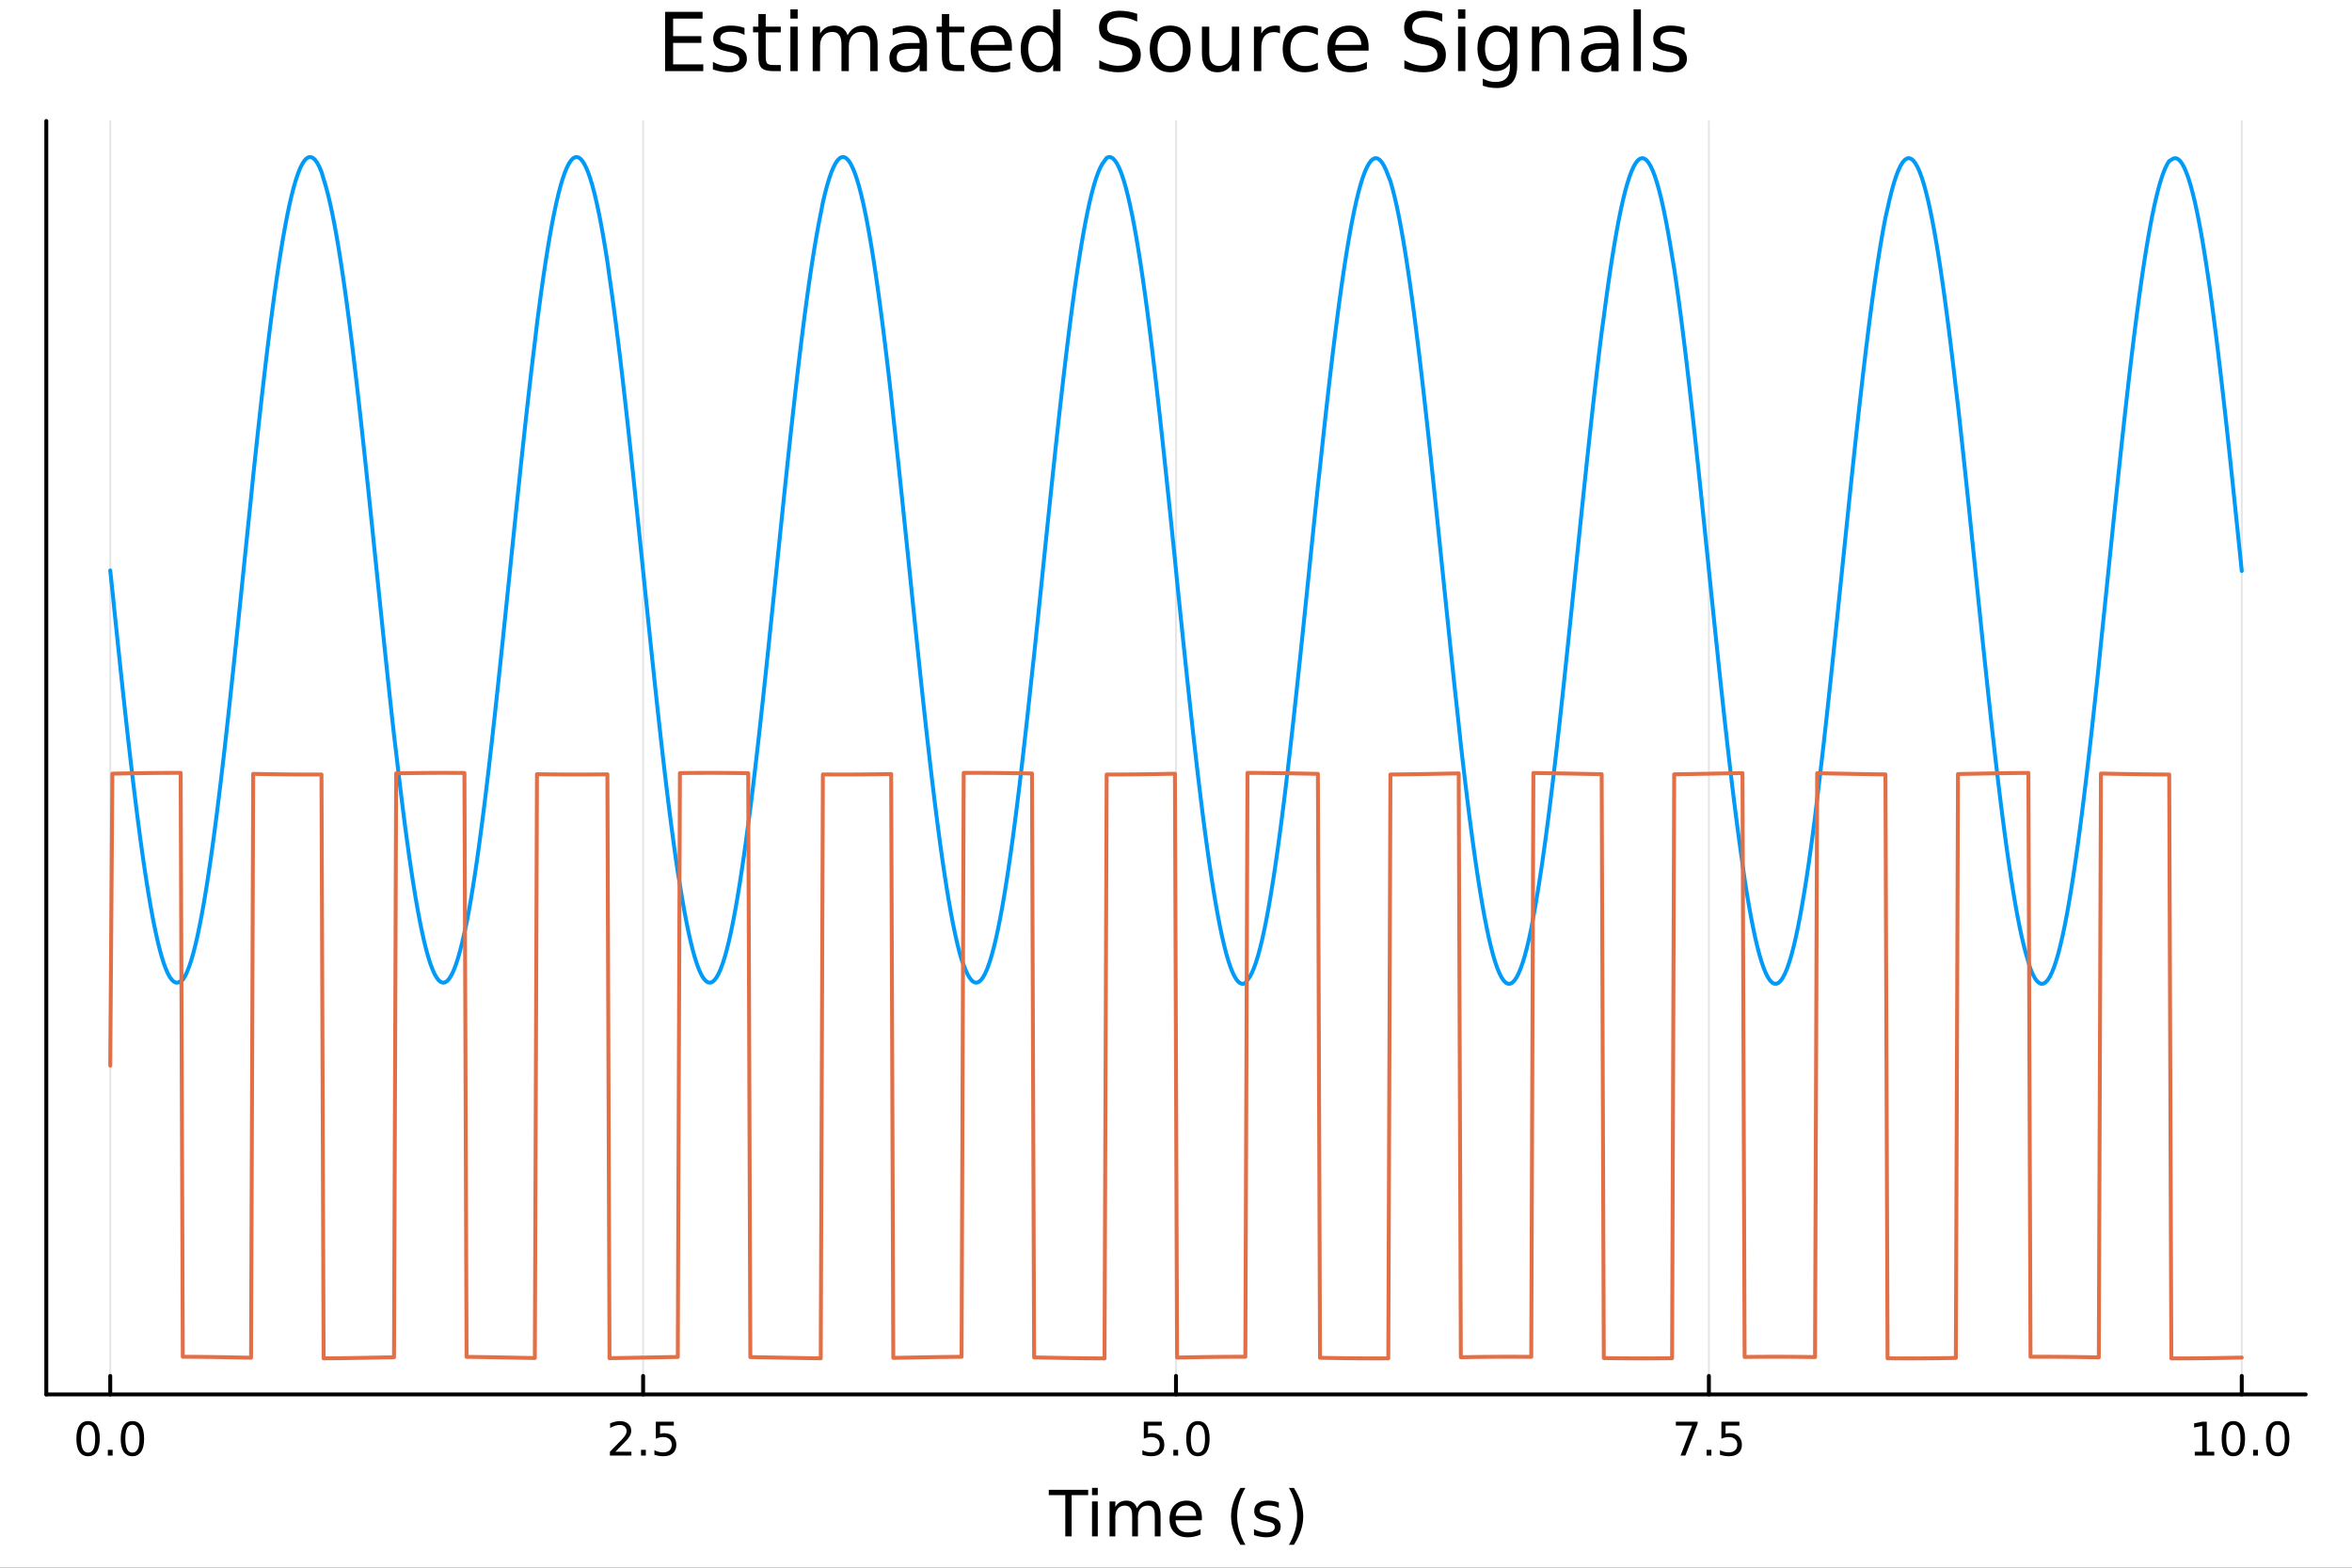 <svg xmlns="http://www.w3.org/2000/svg" xmlns:xlink="http://www.w3.org/1999/xlink" width="600" height="400" viewBox="0 0 2400 1600">
<rect x="0" y="0" width="2400" height="1600" fill="#333333" stroke="none"/>
<defs>
  <clipPath id="clip700">
    <rect x="0" y="0" width="2400" height="1600"></rect>
  </clipPath>
</defs>
<path clip-path="url(#clip700)" d="M0 1600 L2400 1600 L2400 0 L0 0  Z" fill="#ffffff" fill-rule="evenodd" fill-opacity="1"></path>
<defs>
  <clipPath id="clip701">
    <rect x="480" y="0" width="1681" height="1600"></rect>
  </clipPath>
</defs>
<path clip-path="url(#clip700)" d="M47.244 1423.18 L2352.76 1423.18 L2352.76 123.472 L47.244 123.472  Z" fill="#ffffff" fill-rule="evenodd" fill-opacity="1"></path>
<defs>
  <clipPath id="clip702">
    <rect x="47" y="123" width="2307" height="1301"></rect>
  </clipPath>
</defs>
<polyline clip-path="url(#clip702)" style="stroke:#000000; stroke-linecap:round; stroke-linejoin:round; stroke-width:2; stroke-opacity:0.1; fill:none" points="112.494,1423.18 112.494,123.472 "></polyline>
<polyline clip-path="url(#clip702)" style="stroke:#000000; stroke-linecap:round; stroke-linejoin:round; stroke-width:2; stroke-opacity:0.1; fill:none" points="656.247,1423.18 656.247,123.472 "></polyline>
<polyline clip-path="url(#clip702)" style="stroke:#000000; stroke-linecap:round; stroke-linejoin:round; stroke-width:2; stroke-opacity:0.1; fill:none" points="1200,1423.18 1200,123.472 "></polyline>
<polyline clip-path="url(#clip702)" style="stroke:#000000; stroke-linecap:round; stroke-linejoin:round; stroke-width:2; stroke-opacity:0.1; fill:none" points="1743.75,1423.18 1743.75,123.472 "></polyline>
<polyline clip-path="url(#clip702)" style="stroke:#000000; stroke-linecap:round; stroke-linejoin:round; stroke-width:2; stroke-opacity:0.1; fill:none" points="2287.51,1423.18 2287.51,123.472 "></polyline>
<polyline clip-path="url(#clip700)" style="stroke:#000000; stroke-linecap:round; stroke-linejoin:round; stroke-width:4; stroke-opacity:1; fill:none" points="47.244,1423.18 2352.76,1423.18 "></polyline>
<polyline clip-path="url(#clip700)" style="stroke:#000000; stroke-linecap:round; stroke-linejoin:round; stroke-width:4; stroke-opacity:1; fill:none" points="112.494,1423.18 112.494,1404.28 "></polyline>
<polyline clip-path="url(#clip700)" style="stroke:#000000; stroke-linecap:round; stroke-linejoin:round; stroke-width:4; stroke-opacity:1; fill:none" points="656.247,1423.18 656.247,1404.28 "></polyline>
<polyline clip-path="url(#clip700)" style="stroke:#000000; stroke-linecap:round; stroke-linejoin:round; stroke-width:4; stroke-opacity:1; fill:none" points="1200,1423.18 1200,1404.28 "></polyline>
<polyline clip-path="url(#clip700)" style="stroke:#000000; stroke-linecap:round; stroke-linejoin:round; stroke-width:4; stroke-opacity:1; fill:none" points="1743.75,1423.18 1743.75,1404.28 "></polyline>
<polyline clip-path="url(#clip700)" style="stroke:#000000; stroke-linecap:round; stroke-linejoin:round; stroke-width:4; stroke-opacity:1; fill:none" points="2287.51,1423.18 2287.51,1404.28 "></polyline>
<path clip-path="url(#clip700)" d="M89.879 1454.1 Q86.268 1454.1 84.439 1457.66 Q82.633 1461.2 82.633 1468.33 Q82.633 1475.44 84.439 1479.01 Q86.268 1482.55 89.879 1482.55 Q93.513 1482.55 95.319 1479.01 Q97.147 1475.44 97.147 1468.33 Q97.147 1461.2 95.319 1457.66 Q93.513 1454.1 89.879 1454.1 M89.879 1450.39 Q95.689 1450.39 98.745 1455 Q101.823 1459.58 101.823 1468.33 Q101.823 1477.06 98.745 1481.67 Q95.689 1486.25 89.879 1486.25 Q84.069 1486.25 80.99 1481.67 Q77.934 1477.06 77.934 1468.33 Q77.934 1459.58 80.99 1455 Q84.069 1450.39 89.879 1450.39 Z" fill="#000000" fill-rule="nonzero" fill-opacity="1"></path><path clip-path="url(#clip700)" d="M110.041 1479.7 L114.925 1479.7 L114.925 1485.58 L110.041 1485.58 L110.041 1479.7 Z" fill="#000000" fill-rule="nonzero" fill-opacity="1"></path><path clip-path="url(#clip700)" d="M135.11 1454.1 Q131.499 1454.1 129.67 1457.66 Q127.865 1461.2 127.865 1468.33 Q127.865 1475.44 129.67 1479.01 Q131.499 1482.55 135.11 1482.55 Q138.744 1482.55 140.55 1479.01 Q142.379 1475.44 142.379 1468.33 Q142.379 1461.2 140.55 1457.66 Q138.744 1454.1 135.11 1454.1 M135.11 1450.39 Q140.92 1450.39 143.976 1455 Q147.054 1459.58 147.054 1468.33 Q147.054 1477.06 143.976 1481.67 Q140.92 1486.25 135.11 1486.25 Q129.3 1486.25 126.221 1481.67 Q123.166 1477.06 123.166 1468.33 Q123.166 1459.58 126.221 1455 Q129.3 1450.39 135.11 1450.39 Z" fill="#000000" fill-rule="nonzero" fill-opacity="1"></path><path clip-path="url(#clip700)" d="M627.983 1481.64 L644.303 1481.64 L644.303 1485.58 L622.359 1485.58 L622.359 1481.64 Q625.021 1478.89 629.604 1474.26 Q634.21 1469.61 635.391 1468.27 Q637.636 1465.74 638.516 1464.01 Q639.419 1462.25 639.419 1460.56 Q639.419 1457.8 637.474 1456.07 Q635.553 1454.33 632.451 1454.33 Q630.252 1454.33 627.798 1455.09 Q625.368 1455.86 622.59 1457.41 L622.59 1452.69 Q625.414 1451.55 627.868 1450.97 Q630.321 1450.39 632.358 1450.39 Q637.729 1450.39 640.923 1453.08 Q644.118 1455.77 644.118 1460.26 Q644.118 1462.39 643.307 1464.31 Q642.52 1466.2 640.414 1468.8 Q639.835 1469.47 636.733 1472.69 Q633.632 1475.88 627.983 1481.64 Z" fill="#000000" fill-rule="nonzero" fill-opacity="1"></path><path clip-path="url(#clip700)" d="M654.118 1479.7 L659.002 1479.7 L659.002 1485.58 L654.118 1485.58 L654.118 1479.7 Z" fill="#000000" fill-rule="nonzero" fill-opacity="1"></path><path clip-path="url(#clip700)" d="M669.233 1451.02 L687.59 1451.02 L687.59 1454.96 L673.516 1454.96 L673.516 1463.43 Q674.534 1463.08 675.553 1462.92 Q676.571 1462.73 677.59 1462.73 Q683.377 1462.73 686.756 1465.9 Q690.136 1469.08 690.136 1474.49 Q690.136 1480.07 686.664 1483.17 Q683.192 1486.25 676.872 1486.25 Q674.696 1486.25 672.428 1485.88 Q670.182 1485.51 667.775 1484.77 L667.775 1480.07 Q669.858 1481.2 672.08 1481.76 Q674.303 1482.32 676.78 1482.32 Q680.784 1482.32 683.122 1480.21 Q685.46 1478.1 685.46 1474.49 Q685.46 1470.88 683.122 1468.77 Q680.784 1466.67 676.78 1466.67 Q674.905 1466.67 673.03 1467.08 Q671.178 1467.5 669.233 1468.38 L669.233 1451.02 Z" fill="#000000" fill-rule="nonzero" fill-opacity="1"></path><path clip-path="url(#clip700)" d="M1167.16 1451.02 L1185.52 1451.02 L1185.52 1454.96 L1171.45 1454.96 L1171.45 1463.43 Q1172.47 1463.08 1173.48 1462.92 Q1174.5 1462.73 1175.52 1462.73 Q1181.31 1462.73 1184.69 1465.9 Q1188.07 1469.08 1188.07 1474.49 Q1188.07 1480.07 1184.59 1483.17 Q1181.12 1486.25 1174.8 1486.25 Q1172.63 1486.25 1170.36 1485.88 Q1168.11 1485.51 1165.71 1484.77 L1165.71 1480.07 Q1167.79 1481.2 1170.01 1481.76 Q1172.23 1482.32 1174.71 1482.32 Q1178.72 1482.32 1181.05 1480.21 Q1183.39 1478.1 1183.39 1474.49 Q1183.39 1470.88 1181.05 1468.77 Q1178.72 1466.67 1174.71 1466.67 Q1172.84 1466.67 1170.96 1467.08 Q1169.11 1467.5 1167.16 1468.38 L1167.16 1451.02 Z" fill="#000000" fill-rule="nonzero" fill-opacity="1"></path><path clip-path="url(#clip700)" d="M1197.28 1479.7 L1202.16 1479.7 L1202.16 1485.58 L1197.28 1485.58 L1197.28 1479.7 Z" fill="#000000" fill-rule="nonzero" fill-opacity="1"></path><path clip-path="url(#clip700)" d="M1222.35 1454.1 Q1218.74 1454.1 1216.91 1457.66 Q1215.1 1461.2 1215.1 1468.33 Q1215.1 1475.44 1216.91 1479.01 Q1218.74 1482.55 1222.35 1482.55 Q1225.98 1482.55 1227.79 1479.01 Q1229.62 1475.44 1229.62 1468.33 Q1229.62 1461.2 1227.79 1457.66 Q1225.98 1454.1 1222.35 1454.1 M1222.35 1450.39 Q1228.16 1450.39 1231.22 1455 Q1234.29 1459.58 1234.29 1468.33 Q1234.29 1477.06 1231.22 1481.67 Q1228.16 1486.25 1222.35 1486.25 Q1216.54 1486.25 1213.46 1481.67 Q1210.41 1477.06 1210.41 1468.33 Q1210.41 1459.58 1213.46 1455 Q1216.54 1450.39 1222.35 1450.39 Z" fill="#000000" fill-rule="nonzero" fill-opacity="1"></path><path clip-path="url(#clip700)" d="M1710.07 1451.02 L1732.29 1451.02 L1732.29 1453.01 L1719.75 1485.58 L1714.86 1485.58 L1726.67 1454.96 L1710.07 1454.96 L1710.07 1451.02 Z" fill="#000000" fill-rule="nonzero" fill-opacity="1"></path><path clip-path="url(#clip700)" d="M1741.41 1479.7 L1746.3 1479.7 L1746.3 1485.58 L1741.41 1485.58 L1741.41 1479.7 Z" fill="#000000" fill-rule="nonzero" fill-opacity="1"></path><path clip-path="url(#clip700)" d="M1756.53 1451.02 L1774.89 1451.02 L1774.89 1454.96 L1760.81 1454.96 L1760.81 1463.43 Q1761.83 1463.08 1762.85 1462.92 Q1763.87 1462.73 1764.89 1462.73 Q1770.67 1462.73 1774.05 1465.9 Q1777.43 1469.08 1777.43 1474.49 Q1777.43 1480.07 1773.96 1483.17 Q1770.49 1486.25 1764.17 1486.25 Q1761.99 1486.25 1759.72 1485.88 Q1757.48 1485.51 1755.07 1484.77 L1755.07 1480.07 Q1757.16 1481.2 1759.38 1481.76 Q1761.6 1482.32 1764.08 1482.32 Q1768.08 1482.32 1770.42 1480.21 Q1772.76 1478.1 1772.76 1474.49 Q1772.76 1470.88 1770.42 1468.77 Q1768.08 1466.67 1764.08 1466.67 Q1762.2 1466.67 1760.33 1467.08 Q1758.47 1467.5 1756.53 1468.38 L1756.53 1451.02 Z" fill="#000000" fill-rule="nonzero" fill-opacity="1"></path><path clip-path="url(#clip700)" d="M2239.58 1481.64 L2247.22 1481.64 L2247.22 1455.28 L2238.91 1456.95 L2238.91 1452.69 L2247.17 1451.02 L2251.85 1451.02 L2251.85 1481.64 L2259.48 1481.64 L2259.48 1485.58 L2239.58 1485.58 L2239.58 1481.64 Z" fill="#000000" fill-rule="nonzero" fill-opacity="1"></path><path clip-path="url(#clip700)" d="M2278.93 1454.1 Q2275.32 1454.1 2273.49 1457.66 Q2271.68 1461.2 2271.68 1468.33 Q2271.68 1475.44 2273.49 1479.01 Q2275.32 1482.55 2278.93 1482.55 Q2282.56 1482.55 2284.37 1479.01 Q2286.2 1475.44 2286.2 1468.33 Q2286.2 1461.2 2284.37 1457.66 Q2282.56 1454.1 2278.93 1454.1 M2278.93 1450.39 Q2284.74 1450.39 2287.79 1455 Q2290.87 1459.58 2290.87 1468.33 Q2290.87 1477.06 2287.79 1481.67 Q2284.74 1486.25 2278.93 1486.25 Q2273.12 1486.25 2270.04 1481.67 Q2266.98 1477.06 2266.98 1468.33 Q2266.98 1459.58 2270.04 1455 Q2273.12 1450.39 2278.93 1450.39 Z" fill="#000000" fill-rule="nonzero" fill-opacity="1"></path><path clip-path="url(#clip700)" d="M2299.09 1479.7 L2303.98 1479.7 L2303.98 1485.58 L2299.09 1485.58 L2299.09 1479.7 Z" fill="#000000" fill-rule="nonzero" fill-opacity="1"></path><path clip-path="url(#clip700)" d="M2324.16 1454.1 Q2320.55 1454.1 2318.72 1457.66 Q2316.92 1461.2 2316.92 1468.33 Q2316.92 1475.44 2318.72 1479.01 Q2320.55 1482.55 2324.16 1482.55 Q2327.79 1482.55 2329.6 1479.01 Q2331.43 1475.44 2331.43 1468.33 Q2331.43 1461.2 2329.6 1457.66 Q2327.79 1454.1 2324.16 1454.1 M2324.16 1450.39 Q2329.97 1450.39 2333.03 1455 Q2336.1 1459.58 2336.1 1468.33 Q2336.1 1477.06 2333.03 1481.67 Q2329.97 1486.25 2324.16 1486.25 Q2318.35 1486.25 2315.27 1481.67 Q2312.22 1477.06 2312.22 1468.33 Q2312.22 1459.58 2315.27 1455 Q2318.35 1450.39 2324.16 1450.39 Z" fill="#000000" fill-rule="nonzero" fill-opacity="1"></path><path clip-path="url(#clip700)" d="M1070.17 1520.52 L1110.37 1520.52 L1110.37 1525.93 L1093.5 1525.93 L1093.5 1568.04 L1087.04 1568.04 L1087.04 1525.93 L1070.17 1525.93 L1070.17 1520.52 Z" fill="#000000" fill-rule="nonzero" fill-opacity="1"></path><path clip-path="url(#clip700)" d="M1114.32 1532.4 L1120.17 1532.4 L1120.17 1568.04 L1114.32 1568.04 L1114.32 1532.4 M1114.32 1518.52 L1120.17 1518.52 L1120.17 1525.93 L1114.32 1525.93 L1114.32 1518.52 Z" fill="#000000" fill-rule="nonzero" fill-opacity="1"></path><path clip-path="url(#clip700)" d="M1160.18 1539.24 Q1162.38 1535.29 1165.43 1533.41 Q1168.49 1531.54 1172.63 1531.54 Q1178.2 1531.54 1181.22 1535.45 Q1184.24 1539.33 1184.24 1546.53 L1184.24 1568.04 L1178.36 1568.04 L1178.36 1546.72 Q1178.36 1541.59 1176.54 1539.11 Q1174.73 1536.63 1171 1536.63 Q1166.45 1536.63 1163.81 1539.65 Q1161.17 1542.68 1161.17 1547.9 L1161.17 1568.04 L1155.28 1568.04 L1155.28 1546.72 Q1155.28 1541.56 1153.47 1539.11 Q1151.65 1536.63 1147.86 1536.63 Q1143.38 1536.63 1140.74 1539.68 Q1138.09 1542.71 1138.09 1547.9 L1138.09 1568.04 L1132.21 1568.04 L1132.21 1532.4 L1138.09 1532.4 L1138.09 1537.93 Q1140.1 1534.66 1142.9 1533.1 Q1145.7 1531.54 1149.55 1531.54 Q1153.43 1531.54 1156.14 1533.51 Q1158.88 1535.48 1160.18 1539.24 Z" fill="#000000" fill-rule="nonzero" fill-opacity="1"></path><path clip-path="url(#clip700)" d="M1226.42 1548.76 L1226.42 1551.62 L1199.49 1551.62 Q1199.87 1557.67 1203.12 1560.85 Q1206.4 1564 1212.22 1564 Q1215.6 1564 1218.75 1563.17 Q1221.93 1562.35 1225.05 1560.69 L1225.05 1566.23 Q1221.9 1567.57 1218.59 1568.27 Q1215.28 1568.97 1211.87 1568.97 Q1203.34 1568.97 1198.34 1564 Q1193.38 1559.04 1193.38 1550.57 Q1193.38 1541.82 1198.09 1536.69 Q1202.83 1531.54 1210.85 1531.54 Q1218.05 1531.54 1222.22 1536.18 Q1226.42 1540.8 1226.42 1548.76 M1220.56 1547.04 Q1220.5 1542.23 1217.86 1539.37 Q1215.25 1536.5 1210.92 1536.5 Q1206.02 1536.5 1203.06 1539.27 Q1200.13 1542.04 1199.68 1547.07 L1220.56 1547.04 Z" fill="#000000" fill-rule="nonzero" fill-opacity="1"></path><path clip-path="url(#clip700)" d="M1270.82 1518.58 Q1266.55 1525.9 1264.48 1533.06 Q1262.42 1540.23 1262.42 1547.58 Q1262.42 1554.93 1264.48 1562.16 Q1266.59 1569.35 1270.82 1576.64 L1265.73 1576.64 Q1260.95 1569.16 1258.56 1561.93 Q1256.21 1554.71 1256.21 1547.58 Q1256.21 1540.48 1258.56 1533.29 Q1260.92 1526.09 1265.73 1518.58 L1270.82 1518.58 Z" fill="#000000" fill-rule="nonzero" fill-opacity="1"></path><path clip-path="url(#clip700)" d="M1304.91 1533.45 L1304.91 1538.98 Q1302.42 1537.71 1299.75 1537.07 Q1297.08 1536.44 1294.21 1536.44 Q1289.85 1536.44 1287.66 1537.77 Q1285.49 1539.11 1285.49 1541.79 Q1285.49 1543.82 1287.05 1545 Q1288.61 1546.15 1293.32 1547.2 L1295.33 1547.64 Q1301.56 1548.98 1304.17 1551.43 Q1306.82 1553.85 1306.82 1558.21 Q1306.82 1563.17 1302.87 1566.07 Q1298.95 1568.97 1292.08 1568.97 Q1289.22 1568.97 1286.1 1568.39 Q1283.01 1567.85 1279.57 1566.74 L1279.57 1560.69 Q1282.82 1562.38 1285.97 1563.24 Q1289.12 1564.07 1292.21 1564.07 Q1296.34 1564.07 1298.57 1562.66 Q1300.8 1561.23 1300.8 1558.65 Q1300.8 1556.27 1299.18 1554.99 Q1297.59 1553.72 1292.14 1552.54 L1290.11 1552.07 Q1284.66 1550.92 1282.24 1548.56 Q1279.83 1546.18 1279.83 1542.04 Q1279.83 1537.01 1283.39 1534.27 Q1286.96 1531.54 1293.51 1531.54 Q1296.76 1531.54 1299.62 1532.01 Q1302.49 1532.49 1304.91 1533.45 Z" fill="#000000" fill-rule="nonzero" fill-opacity="1"></path><path clip-path="url(#clip700)" d="M1315.22 1518.58 L1320.31 1518.58 Q1325.09 1526.09 1327.44 1533.29 Q1329.83 1540.48 1329.83 1547.58 Q1329.83 1554.71 1327.44 1561.93 Q1325.09 1569.16 1320.31 1576.64 L1315.22 1576.64 Q1319.45 1569.35 1321.52 1562.16 Q1323.62 1554.93 1323.62 1547.58 Q1323.62 1540.23 1321.52 1533.06 Q1319.45 1525.9 1315.22 1518.58 Z" fill="#000000" fill-rule="nonzero" fill-opacity="1"></path><polyline clip-path="url(#clip700)" style="stroke:#000000; stroke-linecap:round; stroke-linejoin:round; stroke-width:4; stroke-opacity:1; fill:none" points="47.244,1423.18 47.244,123.472 "></polyline>
<path clip-path="url(#clip700)" d="M678.669 12.096 L716.909 12.096 L716.909 18.983 L686.852 18.983 L686.852 36.888 L715.654 36.888 L715.654 43.774 L686.852 43.774 L686.852 65.689 L717.639 65.689 L717.639 72.576 L678.669 72.576 L678.669 12.096 Z" fill="#000000" fill-rule="nonzero" fill-opacity="1"></path><path clip-path="url(#clip700)" d="M759.687 28.543 L759.687 35.591 Q756.527 33.971 753.125 33.161 Q749.722 32.35 746.076 32.35 Q740.526 32.35 737.731 34.052 Q734.976 35.753 734.976 39.156 Q734.976 41.749 736.961 43.248 Q738.946 44.706 744.942 46.043 L747.494 46.61 Q755.434 48.311 758.755 51.43 Q762.118 54.509 762.118 60.059 Q762.118 66.378 757.094 70.064 Q752.112 73.751 743.362 73.751 Q739.716 73.751 735.746 73.022 Q731.817 72.333 727.442 70.915 L727.442 63.218 Q731.574 65.365 735.584 66.459 Q739.594 67.512 743.524 67.512 Q748.79 67.512 751.626 65.73 Q754.461 63.907 754.461 60.626 Q754.461 57.588 752.395 55.967 Q750.37 54.347 743.443 52.848 L740.85 52.24 Q733.923 50.782 730.845 47.785 Q727.766 44.746 727.766 39.48 Q727.766 33.08 732.303 29.596 Q736.84 26.112 745.185 26.112 Q749.317 26.112 752.962 26.72 Q756.608 27.327 759.687 28.543 Z" fill="#000000" fill-rule="nonzero" fill-opacity="1"></path><path clip-path="url(#clip700)" d="M781.359 14.324 L781.359 27.206 L796.712 27.206 L796.712 32.999 L781.359 32.999 L781.359 57.628 Q781.359 63.178 782.858 64.758 Q784.397 66.338 789.056 66.338 L796.712 66.338 L796.712 72.576 L789.056 72.576 Q780.428 72.576 777.146 69.376 Q773.865 66.135 773.865 57.628 L773.865 32.999 L768.396 32.999 L768.396 27.206 L773.865 27.206 L773.865 14.324 L781.359 14.324 Z" fill="#000000" fill-rule="nonzero" fill-opacity="1"></path><path clip-path="url(#clip700)" d="M806.515 27.206 L813.969 27.206 L813.969 72.576 L806.515 72.576 L806.515 27.206 M806.515 9.544 L813.969 9.544 L813.969 18.983 L806.515 18.983 L806.515 9.544 Z" fill="#000000" fill-rule="nonzero" fill-opacity="1"></path><path clip-path="url(#clip700)" d="M864.889 35.915 Q867.684 30.892 871.573 28.502 Q875.462 26.112 880.728 26.112 Q887.817 26.112 891.665 31.095 Q895.514 36.037 895.514 45.192 L895.514 72.576 L888.02 72.576 L888.02 45.435 Q888.02 38.913 885.711 35.753 Q883.402 32.594 878.662 32.594 Q872.869 32.594 869.507 36.442 Q866.145 40.29 866.145 46.934 L866.145 72.576 L858.651 72.576 L858.651 45.435 Q858.651 38.873 856.342 35.753 Q854.033 32.594 849.212 32.594 Q843.5 32.594 840.138 36.482 Q836.776 40.331 836.776 46.934 L836.776 72.576 L829.282 72.576 L829.282 27.206 L836.776 27.206 L836.776 34.254 Q839.328 30.082 842.893 28.097 Q846.457 26.112 851.359 26.112 Q856.301 26.112 859.744 28.624 Q863.228 31.135 864.889 35.915 Z" fill="#000000" fill-rule="nonzero" fill-opacity="1"></path><path clip-path="url(#clip700)" d="M931 49.769 Q921.966 49.769 918.482 51.835 Q914.999 53.901 914.999 58.884 Q914.999 62.854 917.591 65.203 Q920.224 67.512 924.721 67.512 Q930.919 67.512 934.646 63.137 Q938.413 58.722 938.413 51.43 L938.413 49.769 L931 49.769 M945.867 46.691 L945.867 72.576 L938.413 72.576 L938.413 65.689 Q935.861 69.821 932.053 71.806 Q928.245 73.751 922.736 73.751 Q915.768 73.751 911.636 69.862 Q907.545 65.933 907.545 59.37 Q907.545 51.714 912.649 47.825 Q917.794 43.936 927.962 43.936 L938.413 43.936 L938.413 43.207 Q938.413 38.062 935.01 35.267 Q931.648 32.431 925.531 32.431 Q921.642 32.431 917.956 33.363 Q914.269 34.295 910.867 36.158 L910.867 29.272 Q914.958 27.692 918.806 26.922 Q922.655 26.112 926.301 26.112 Q936.144 26.112 941.005 31.216 Q945.867 36.32 945.867 46.691 Z" fill="#000000" fill-rule="nonzero" fill-opacity="1"></path><path clip-path="url(#clip700)" d="M968.592 14.324 L968.592 27.206 L983.945 27.206 L983.945 32.999 L968.592 32.999 L968.592 57.628 Q968.592 63.178 970.091 64.758 Q971.63 66.338 976.289 66.338 L983.945 66.338 L983.945 72.576 L976.289 72.576 Q967.66 72.576 964.379 69.376 Q961.098 66.135 961.098 57.628 L961.098 32.999 L955.629 32.999 L955.629 27.206 L961.098 27.206 L961.098 14.324 L968.592 14.324 Z" fill="#000000" fill-rule="nonzero" fill-opacity="1"></path><path clip-path="url(#clip700)" d="M1032.56 48.028 L1032.56 51.673 L998.285 51.673 Q998.771 59.37 1002.9 63.421 Q1007.08 67.431 1014.49 67.431 Q1018.78 67.431 1022.79 66.378 Q1026.84 65.325 1030.81 63.218 L1030.81 70.267 Q1026.8 71.968 1022.59 72.86 Q1018.38 73.751 1014.04 73.751 Q1003.19 73.751 996.827 67.431 Q990.507 61.112 990.507 50.337 Q990.507 39.197 996.503 32.675 Q1002.54 26.112 1012.75 26.112 Q1021.9 26.112 1027.21 32.026 Q1032.56 37.9 1032.56 48.028 M1025.1 45.84 Q1025.02 39.723 1021.66 36.077 Q1018.34 32.431 1012.83 32.431 Q1006.59 32.431 1002.82 35.956 Q999.095 39.48 998.528 45.88 L1025.1 45.84 Z" fill="#000000" fill-rule="nonzero" fill-opacity="1"></path><path clip-path="url(#clip700)" d="M1074.64 34.092 L1074.64 9.544 L1082.1 9.544 L1082.1 72.576 L1074.64 72.576 L1074.64 65.77 Q1072.3 69.821 1068.69 71.806 Q1065.13 73.751 1060.1 73.751 Q1051.88 73.751 1046.69 67.188 Q1041.55 60.626 1041.55 49.931 Q1041.55 39.237 1046.69 32.675 Q1051.88 26.112 1060.1 26.112 Q1065.13 26.112 1068.69 28.097 Q1072.3 30.041 1074.64 34.092 M1049.25 49.931 Q1049.25 58.155 1052.61 62.854 Q1056.01 67.512 1061.92 67.512 Q1067.84 67.512 1071.24 62.854 Q1074.64 58.155 1074.64 49.931 Q1074.64 41.708 1071.24 37.05 Q1067.84 32.35 1061.92 32.35 Q1056.01 32.35 1052.61 37.05 Q1049.25 41.708 1049.25 49.931 Z" fill="#000000" fill-rule="nonzero" fill-opacity="1"></path><path clip-path="url(#clip700)" d="M1160.4 14.081 L1160.4 22.061 Q1155.74 19.833 1151.61 18.739 Q1147.48 17.646 1143.63 17.646 Q1136.95 17.646 1133.3 20.238 Q1129.7 22.831 1129.7 27.611 Q1129.7 31.621 1132.09 33.687 Q1134.52 35.713 1141.24 36.969 L1146.18 37.981 Q1155.34 39.723 1159.67 44.139 Q1164.05 48.514 1164.05 55.886 Q1164.05 64.677 1158.13 69.214 Q1152.26 73.751 1140.88 73.751 Q1136.58 73.751 1131.72 72.778 Q1126.9 71.806 1121.72 69.902 L1121.72 61.477 Q1126.7 64.272 1131.48 65.689 Q1136.26 67.107 1140.88 67.107 Q1147.89 67.107 1151.69 64.353 Q1155.5 61.598 1155.5 56.494 Q1155.5 52.038 1152.75 49.526 Q1150.03 47.015 1143.79 45.759 L1138.81 44.787 Q1129.66 42.964 1125.56 39.075 Q1121.47 35.186 1121.47 28.259 Q1121.47 20.238 1127.1 15.62 Q1132.78 11.002 1142.7 11.002 Q1146.95 11.002 1151.37 11.772 Q1155.78 12.542 1160.4 14.081 Z" fill="#000000" fill-rule="nonzero" fill-opacity="1"></path><path clip-path="url(#clip700)" d="M1194.07 32.431 Q1188.07 32.431 1184.59 37.131 Q1181.1 41.789 1181.1 49.931 Q1181.1 58.074 1184.55 62.773 Q1188.03 67.431 1194.07 67.431 Q1200.02 67.431 1203.5 62.732 Q1206.99 58.033 1206.99 49.931 Q1206.99 41.87 1203.5 37.171 Q1200.02 32.431 1194.07 32.431 M1194.07 26.112 Q1203.79 26.112 1209.34 32.431 Q1214.89 38.751 1214.89 49.931 Q1214.89 61.071 1209.34 67.431 Q1203.79 73.751 1194.07 73.751 Q1184.3 73.751 1178.75 67.431 Q1173.24 61.071 1173.24 49.931 Q1173.24 38.751 1178.75 32.431 Q1184.3 26.112 1194.07 26.112 Z" fill="#000000" fill-rule="nonzero" fill-opacity="1"></path><path clip-path="url(#clip700)" d="M1226.47 54.671 L1226.47 27.206 L1233.93 27.206 L1233.93 54.387 Q1233.93 60.828 1236.44 64.069 Q1238.95 67.269 1243.97 67.269 Q1250.01 67.269 1253.49 63.421 Q1257.02 59.573 1257.02 52.929 L1257.02 27.206 L1264.47 27.206 L1264.47 72.576 L1257.02 72.576 L1257.02 65.608 Q1254.3 69.74 1250.7 71.766 Q1247.13 73.751 1242.39 73.751 Q1234.57 73.751 1230.52 68.89 Q1226.47 64.029 1226.47 54.671 M1245.23 26.112 L1245.23 26.112 Z" fill="#000000" fill-rule="nonzero" fill-opacity="1"></path><path clip-path="url(#clip700)" d="M1306.11 34.173 Q1304.86 33.444 1303.36 33.12 Q1301.9 32.756 1300.12 32.756 Q1293.8 32.756 1290.4 36.888 Q1287.03 40.979 1287.03 48.676 L1287.03 72.576 L1279.54 72.576 L1279.54 27.206 L1287.03 27.206 L1287.03 34.254 Q1289.38 30.122 1293.15 28.138 Q1296.92 26.112 1302.31 26.112 Q1303.08 26.112 1304.01 26.234 Q1304.94 26.315 1306.07 26.517 L1306.11 34.173 Z" fill="#000000" fill-rule="nonzero" fill-opacity="1"></path><path clip-path="url(#clip700)" d="M1344.76 28.948 L1344.76 35.915 Q1341.6 34.173 1338.4 33.323 Q1335.24 32.431 1332 32.431 Q1324.75 32.431 1320.74 37.05 Q1316.73 41.627 1316.73 49.931 Q1316.73 58.236 1320.74 62.854 Q1324.75 67.431 1332 67.431 Q1335.24 67.431 1338.4 66.581 Q1341.6 65.689 1344.76 63.948 L1344.76 70.834 Q1341.64 72.292 1338.28 73.022 Q1334.96 73.751 1331.19 73.751 Q1320.94 73.751 1314.9 67.31 Q1308.87 60.869 1308.87 49.931 Q1308.87 38.832 1314.94 32.472 Q1321.06 26.112 1331.67 26.112 Q1335.12 26.112 1338.4 26.841 Q1341.68 27.53 1344.76 28.948 Z" fill="#000000" fill-rule="nonzero" fill-opacity="1"></path><path clip-path="url(#clip700)" d="M1396.53 48.028 L1396.53 51.673 L1362.26 51.673 Q1362.75 59.37 1366.88 63.421 Q1371.05 67.431 1378.46 67.431 Q1382.76 67.431 1386.77 66.378 Q1390.82 65.325 1394.79 63.218 L1394.79 70.267 Q1390.78 71.968 1386.56 72.86 Q1382.35 73.751 1378.02 73.751 Q1367.16 73.751 1360.8 67.431 Q1354.48 61.112 1354.48 50.337 Q1354.48 39.197 1360.48 32.675 Q1366.51 26.112 1376.72 26.112 Q1385.88 26.112 1391.18 32.026 Q1396.53 37.9 1396.53 48.028 M1389.08 45.84 Q1388.99 39.723 1385.63 36.077 Q1382.31 32.431 1376.8 32.431 Q1370.56 32.431 1366.8 35.956 Q1363.07 39.48 1362.5 45.88 L1389.08 45.84 Z" fill="#000000" fill-rule="nonzero" fill-opacity="1"></path><path clip-path="url(#clip700)" d="M1471.71 14.081 L1471.71 22.061 Q1467.06 19.833 1462.92 18.739 Q1458.79 17.646 1454.94 17.646 Q1448.26 17.646 1444.61 20.238 Q1441.01 22.831 1441.01 27.611 Q1441.01 31.621 1443.4 33.687 Q1445.83 35.713 1452.55 36.969 L1457.5 37.981 Q1466.65 39.723 1470.99 44.139 Q1475.36 48.514 1475.36 55.886 Q1475.36 64.677 1469.45 69.214 Q1463.57 73.751 1452.19 73.751 Q1447.9 73.751 1443.03 72.778 Q1438.21 71.806 1433.03 69.902 L1433.03 61.477 Q1438.01 64.272 1442.79 65.689 Q1447.57 67.107 1452.19 67.107 Q1459.2 67.107 1463 64.353 Q1466.81 61.598 1466.81 56.494 Q1466.81 52.038 1464.06 49.526 Q1461.34 47.015 1455.11 45.759 L1450.12 44.787 Q1440.97 42.964 1436.88 39.075 Q1432.79 35.186 1432.79 28.259 Q1432.79 20.238 1438.42 15.62 Q1444.09 11.002 1454.01 11.002 Q1458.27 11.002 1462.68 11.772 Q1467.1 12.542 1471.71 14.081 Z" fill="#000000" fill-rule="nonzero" fill-opacity="1"></path><path clip-path="url(#clip700)" d="M1487.8 27.206 L1495.25 27.206 L1495.25 72.576 L1487.8 72.576 L1487.8 27.206 M1487.8 9.544 L1495.25 9.544 L1495.25 18.983 L1487.8 18.983 L1487.8 9.544 Z" fill="#000000" fill-rule="nonzero" fill-opacity="1"></path><path clip-path="url(#clip700)" d="M1540.7 49.364 Q1540.7 41.263 1537.34 36.806 Q1534.02 32.35 1527.98 32.35 Q1521.99 32.35 1518.62 36.806 Q1515.3 41.263 1515.3 49.364 Q1515.3 57.426 1518.62 61.882 Q1521.99 66.338 1527.98 66.338 Q1534.02 66.338 1537.34 61.882 Q1540.7 57.426 1540.7 49.364 M1548.15 66.945 Q1548.15 78.531 1543.01 84.162 Q1537.87 89.833 1527.25 89.833 Q1523.32 89.833 1519.84 89.225 Q1516.36 88.658 1513.07 87.443 L1513.07 80.192 Q1516.36 81.974 1519.56 82.825 Q1522.76 83.675 1526.08 83.675 Q1533.41 83.675 1537.06 79.827 Q1540.7 76.019 1540.7 68.282 L1540.7 64.596 Q1538.39 68.606 1534.79 70.591 Q1531.18 72.576 1526.16 72.576 Q1517.81 72.576 1512.71 66.216 Q1507.61 59.856 1507.61 49.364 Q1507.61 38.832 1512.71 32.472 Q1517.81 26.112 1526.16 26.112 Q1531.18 26.112 1534.79 28.097 Q1538.39 30.082 1540.7 34.092 L1540.7 27.206 L1548.15 27.206 L1548.15 66.945 Z" fill="#000000" fill-rule="nonzero" fill-opacity="1"></path><path clip-path="url(#clip700)" d="M1601.22 45.192 L1601.22 72.576 L1593.77 72.576 L1593.77 45.435 Q1593.77 38.994 1591.26 35.794 Q1588.75 32.594 1583.72 32.594 Q1577.69 32.594 1574.2 36.442 Q1570.72 40.29 1570.72 46.934 L1570.72 72.576 L1563.22 72.576 L1563.22 27.206 L1570.72 27.206 L1570.72 34.254 Q1573.39 30.163 1577 28.138 Q1580.64 26.112 1585.38 26.112 Q1593.2 26.112 1597.21 30.973 Q1601.22 35.794 1601.22 45.192 Z" fill="#000000" fill-rule="nonzero" fill-opacity="1"></path><path clip-path="url(#clip700)" d="M1636.71 49.769 Q1627.67 49.769 1624.19 51.835 Q1620.71 53.901 1620.71 58.884 Q1620.71 62.854 1623.3 65.203 Q1625.93 67.512 1630.43 67.512 Q1636.63 67.512 1640.35 63.137 Q1644.12 58.722 1644.12 51.43 L1644.12 49.769 L1636.71 49.769 M1651.57 46.691 L1651.57 72.576 L1644.12 72.576 L1644.12 65.689 Q1641.57 69.821 1637.76 71.806 Q1633.95 73.751 1628.44 73.751 Q1621.48 73.751 1617.34 69.862 Q1613.25 65.933 1613.25 59.37 Q1613.25 51.714 1618.36 47.825 Q1623.5 43.936 1633.67 43.936 L1644.12 43.936 L1644.12 43.207 Q1644.12 38.062 1640.72 35.267 Q1637.36 32.431 1631.24 32.431 Q1627.35 32.431 1623.66 33.363 Q1619.98 34.295 1616.57 36.158 L1616.57 29.272 Q1620.67 27.692 1624.51 26.922 Q1628.36 26.112 1632.01 26.112 Q1641.85 26.112 1646.71 31.216 Q1651.57 36.32 1651.57 46.691 Z" fill="#000000" fill-rule="nonzero" fill-opacity="1"></path><path clip-path="url(#clip700)" d="M1666.93 9.544 L1674.38 9.544 L1674.38 72.576 L1666.93 72.576 L1666.93 9.544 Z" fill="#000000" fill-rule="nonzero" fill-opacity="1"></path><path clip-path="url(#clip700)" d="M1718.9 28.543 L1718.9 35.591 Q1715.74 33.971 1712.34 33.161 Q1708.94 32.35 1705.29 32.35 Q1699.74 32.35 1696.94 34.052 Q1694.19 35.753 1694.19 39.156 Q1694.19 41.749 1696.18 43.248 Q1698.16 44.706 1704.16 46.043 L1706.71 46.61 Q1714.65 48.311 1717.97 51.43 Q1721.33 54.509 1721.33 60.059 Q1721.33 66.378 1716.31 70.064 Q1711.33 73.751 1702.58 73.751 Q1698.93 73.751 1694.96 73.022 Q1691.03 72.333 1686.66 70.915 L1686.66 63.218 Q1690.79 65.365 1694.8 66.459 Q1698.81 67.512 1702.74 67.512 Q1708 67.512 1710.84 65.73 Q1713.67 63.907 1713.67 60.626 Q1713.67 57.588 1711.61 55.967 Q1709.58 54.347 1702.66 52.848 L1700.06 52.24 Q1693.14 50.782 1690.06 47.785 Q1686.98 44.746 1686.98 39.48 Q1686.98 33.08 1691.52 29.596 Q1696.05 26.112 1704.4 26.112 Q1708.53 26.112 1712.18 26.72 Q1715.82 27.327 1718.9 28.543 Z" fill="#000000" fill-rule="nonzero" fill-opacity="1"></path><polyline clip-path="url(#clip702)" style="stroke:#009af9; stroke-linecap:round; stroke-linejoin:round; stroke-width:4; stroke-opacity:1; fill:none" points="112.494,582.182 114.672,602.786 116.849,623.925 119.026,644.957 121.203,665.829 123.38,686.488 125.558,706.881 127.735,726.957 129.912,746.665 132.089,765.956 134.266,784.779 136.444,803.088 138.621,820.837 140.798,837.98 142.975,854.474 145.152,870.278 147.329,885.351 149.507,899.655 151.684,913.153 153.861,925.813 156.038,937.601 158.215,948.489 160.393,958.447 162.57,967.452 164.747,975.48 166.924,982.511 169.101,988.527 171.279,993.514 173.456,997.457 175.633,1000.35 177.81,1002.18 179.987,1002.95 182.164,1002.65 184.342,1001.28 186.519,1000.03 188.696,996.546 190.873,992.014 193.05,986.447 195.228,979.858 197.405,972.263 199.582,963.683 201.759,954.139 203.936,943.655 206.114,932.257 208.291,919.975 210.468,906.839 212.645,892.883 214.822,878.142 216.999,862.654 219.177,846.457 221.354,829.592 223.531,812.103 225.708,794.033 227.885,775.429 230.063,756.337 232.24,736.805 234.417,716.884 236.594,696.623 238.771,676.075 240.949,655.289 243.126,634.321 245.303,613.222 247.48,592.046 249.657,570.846 251.834,549.676 254.012,528.591 256.189,507.642 258.366,485.706 260.543,465.19 262.72,444.969 264.898,425.094 267.075,405.615 269.252,386.581 271.429,368.041 273.606,350.041 275.784,332.628 277.961,315.845 280.138,299.734 282.315,284.337 284.492,269.692 286.669,255.836 288.847,242.806 291.024,230.632 293.201,219.347 295.378,208.979 297.555,199.554 299.733,191.096 301.91,183.627 304.087,177.164 306.264,171.726 308.441,167.325 310.619,163.972 312.796,161.676 314.973,160.444 317.15,160.277 319.327,161.177 321.505,163.141 323.682,166.164 325.859,170.238 328.036,175.354 330.213,182.676 332.39,189.833 334.568,197.984 336.745,207.109 338.922,217.185 341.099,228.187 343.276,240.085 345.454,252.852 347.631,266.453 349.808,280.855 351.985,296.021 354.162,311.914 356.34,328.491 358.517,345.712 360.694,363.534 362.871,381.91 365.048,400.794 367.225,420.14 369.403,439.896 371.58,460.015 373.757,480.444 375.934,501.132 378.111,522.027 380.289,543.076 382.466,564.225 384.643,585.421 386.82,606.61 388.997,627.739 391.175,648.754 393.352,669.602 395.529,690.23 397.706,710.587 399.883,730.62 402.06,750.278 404.238,768.335 406.415,787.097 408.592,805.339 410.769,823.014 412.946,840.078 415.124,856.489 417.301,872.203 419.478,887.181 421.655,901.387 423.832,914.782 426.01,927.335 428.187,939.012 430.364,949.785 432.541,959.625 434.718,968.509 436.895,976.414 439.073,983.319 441.25,989.207 443.427,994.064 445.604,997.876 447.781,1000.64 449.959,1002.33 452.136,1002.97 454.313,1002.53 456.49,1001.03 458.667,998.474 460.845,994.858 463.022,990.197 465.199,984.501 467.376,977.785 469.553,970.067 471.731,961.365 473.908,951.702 476.085,942.28 478.262,930.77 480.439,918.379 482.616,905.139 484.794,891.083 486.971,876.246 489.148,860.667 491.325,844.384 493.502,827.439 495.68,809.875 497.857,791.736 500.034,773.068 502.211,753.918 504.388,734.336 506.566,714.369 508.743,694.07 510.92,673.488 513.097,652.677 515.274,631.69 517.451,610.578 519.629,589.396 521.806,568.197 523.983,547.035 526.16,525.964 528.337,505.036 530.515,484.305 532.692,463.823 534.869,443.643 537.046,423.814 539.223,404.388 541.401,385.413 543.578,366.938 545.755,349.009 547.932,330.495 550.109,313.793 552.286,297.769 554.464,282.464 556.641,267.916 558.818,254.162 560.995,241.236 563.172,229.172 565.35,218 567.527,207.749 569.704,198.444 571.881,190.108 574.058,182.763 576.236,176.428 578.413,171.119 580.59,166.848 582.767,163.627 584.944,161.464 587.121,160.365 589.299,160.331 591.476,161.364 593.653,163.461 595.83,166.616 598.007,170.821 600.185,176.066 602.362,182.338 604.539,189.62 606.716,197.894 608.893,207.139 611.071,217.333 613.248,228.448 615.425,240.457 617.602,253.329 619.779,267.033 621.956,282.71 624.134,297.969 626.311,313.949 628.488,330.609 630.665,347.908 632.842,365.801 635.02,384.244 637.197,403.188 639.374,422.588 641.551,442.392 643.728,462.553 645.906,483.017 648.083,503.734 650.26,524.651 652.437,545.715 654.614,566.873 656.792,588.071 658.969,609.255 661.146,630.373 663.323,651.37 665.5,672.194 667.677,692.791 669.855,713.11 672.032,733.098 674.209,752.707 676.386,771.885 678.563,790.584 680.741,808.758 682.918,826.359 685.095,843.344 687.272,859.669 689.449,875.294 691.627,890.178 693.804,903.106 695.981,916.398 698.158,928.843 700.335,940.409 702.512,951.066 704.69,960.789 706.867,969.551 709.044,977.332 711.221,984.111 713.398,989.871 715.576,994.598 717.753,998.279 719.93,1000.91 722.107,1002.47 724.284,1002.97 726.462,1002.4 728.639,1000.77 730.816,998.08 732.993,994.333 735.17,989.541 737.347,983.717 739.525,976.875 741.702,969.032 743.879,960.209 746.056,950.427 748.233,939.712 750.411,928.091 752.588,915.592 754.765,902.248 756.942,888.092 759.119,873.161 761.297,857.491 763.474,841.124 765.651,825.277 767.828,807.638 770.005,789.43 772.182,770.7 774.36,751.493 776.537,731.86 778.714,711.849 780.891,691.511 783.068,670.898 785.246,650.062 787.423,629.056 789.6,607.933 791.777,586.746 793.954,565.549 796.132,544.395 798.309,523.339 800.486,502.433 802.663,481.73 804.84,461.283 807.018,441.144 809.195,421.363 811.372,401.99 813.549,383.076 815.726,364.666 817.903,346.809 820.081,329.549 822.258,312.93 824.435,296.994 826.612,281.781 828.789,267.33 830.967,253.678 833.144,240.858 835.321,228.904 837.498,217.846 839.675,206.533 841.853,197.348 844.03,189.135 846.207,181.916 848.384,175.708 850.561,170.528 852.738,166.388 854.916,163.299 857.093,161.268 859.27,160.302 861.447,160.402 863.624,161.568 865.802,163.797 867.979,167.084 870.156,171.42 872.333,176.794 874.51,183.193 876.688,190.6 878.865,198.997 881.042,208.362 883.219,218.672 885.396,229.901 887.573,242.019 889.751,254.997 891.928,268.802 894.105,283.399 896.282,298.75 898.459,314.818 900.637,331.56 902.814,348.935 904.991,366.9 907.168,385.407 909.345,404.412 911.523,425.042 913.7,444.894 915.877,465.095 918.054,485.594 920.231,506.339 922.408,527.277 924.586,548.356 926.763,569.521 928.94,590.721 931.117,611.9 933.294,633.005 935.472,653.984 937.649,674.782 939.826,695.347 942.003,715.627 944.18,735.571 946.358,755.128 948.535,774.249 950.712,792.886 952.889,810.99 955.066,828.517 957.244,845.422 959.421,861.662 961.598,877.196 963.775,891.984 965.952,905.991 968.129,919.179 970.307,931.515 972.484,942.969 974.661,953.511 976.838,963.115 979.015,971.756 981.193,979.412 983.37,984.887 985.547,990.519 987.724,995.115 989.901,998.665 992.079,1001.16 994.256,1002.59 996.433,1002.96 998.61,1002.26 1000.79,1000.49 1002.96,997.669 1005.14,993.791 1007.32,988.869 1009.5,982.917 1011.67,975.949 1013.85,967.983 1016.03,959.038 1018.2,949.139 1020.38,938.309 1022.56,926.576 1024.74,913.97 1026.91,900.522 1029.09,886.268 1031.27,871.242 1033.45,855.483 1035.62,839.031 1037.8,821.927 1039.98,804.215 1042.15,785.939 1044.33,767.146 1046.51,747.884 1048.69,728.2 1050.86,708.146 1053.04,687.771 1055.22,668.305 1057.39,647.445 1059.57,626.421 1061.75,605.287 1063.93,584.096 1066.1,562.901 1068.28,541.757 1070.46,520.716 1072.63,499.833 1074.81,479.159 1076.99,458.748 1079.17,438.65 1081.34,418.918 1083.52,399.6 1085.7,380.746 1087.87,362.403 1090.05,344.618 1092.23,327.436 1094.41,310.9 1096.58,295.052 1098.76,279.932 1100.94,265.579 1103.12,252.029 1105.29,239.316 1107.47,227.472 1109.65,216.528 1111.82,206.511 1114,197.446 1116.18,189.356 1118.36,182.262 1120.53,176.182 1122.71,171.131 1124.89,167.122 1127.06,164.165 1129.24,161.089 1131.42,160.256 1133.6,160.49 1135.77,161.789 1137.95,164.151 1140.13,167.569 1142.3,172.035 1144.48,177.538 1146.66,184.064 1148.84,191.596 1151.01,200.115 1153.19,209.6 1155.37,220.026 1157.54,231.367 1159.72,243.595 1161.9,256.679 1164.08,270.584 1166.25,285.277 1168.43,300.72 1170.61,316.874 1172.79,333.698 1174.96,351.15 1177.14,369.184 1179.32,387.757 1181.49,406.82 1183.67,426.325 1185.85,446.223 1188.03,466.464 1190.2,486.997 1192.38,507.769 1194.56,528.727 1196.73,549.82 1198.91,570.993 1201.09,593.37 1203.27,614.543 1205.44,635.636 1207.62,656.594 1209.8,677.366 1211.97,697.899 1214.15,718.14 1216.33,738.038 1218.51,757.543 1220.68,776.606 1222.86,795.179 1225.04,813.213 1227.21,830.665 1229.39,847.489 1231.57,863.643 1233.75,879.086 1235.92,893.779 1238.1,907.685 1240.28,920.768 1242.46,932.996 1244.63,944.337 1246.81,954.763 1248.99,964.248 1251.16,972.767 1253.34,980.299 1255.52,986.825 1257.7,992.328 1259.87,996.794 1262.05,1000.21 1264.23,1002.57 1266.4,1003.87 1268.58,1004.11 1270.76,1003.27 1272.94,1000.2 1275.11,997.241 1277.29,993.232 1279.47,988.181 1281.64,982.101 1283.82,975.007 1286,966.918 1288.18,957.853 1290.35,947.835 1292.53,936.891 1294.71,925.047 1296.88,912.334 1299.06,898.784 1301.24,884.431 1303.42,869.311 1305.59,853.463 1307.77,836.927 1309.95,819.745 1312.13,801.96 1314.3,783.617 1316.48,764.763 1318.66,745.445 1320.83,725.713 1323.01,705.615 1325.19,685.204 1327.37,664.531 1329.54,643.647 1331.72,622.607 1333.9,601.462 1336.07,580.268 1338.25,559.076 1340.43,537.942 1342.61,516.918 1344.78,496.058 1346.96,476.592 1349.14,456.217 1351.31,436.163 1353.49,416.479 1355.67,397.217 1357.85,378.424 1360.02,360.148 1362.2,342.436 1364.38,325.333 1366.55,308.88 1368.73,293.121 1370.91,278.096 1373.09,263.841 1375.26,250.394 1377.44,237.787 1379.62,226.055 1381.8,215.225 1383.97,205.325 1386.15,196.381 1388.33,188.414 1390.5,181.446 1392.68,175.494 1394.86,170.572 1397.04,166.694 1399.21,163.869 1401.39,162.105 1403.57,161.405 1405.74,161.772 1407.92,163.204 1410.1,165.698 1412.28,169.248 1414.45,173.845 1416.63,179.476 1418.81,184.951 1420.98,192.607 1423.16,201.248 1425.34,210.852 1427.52,221.394 1429.69,232.848 1431.87,245.184 1434.05,258.372 1436.22,272.379 1438.4,287.167 1440.58,302.701 1442.76,318.941 1444.93,335.846 1447.11,353.373 1449.29,371.477 1451.47,390.114 1453.64,409.235 1455.82,428.792 1458,448.736 1460.17,469.016 1462.35,489.581 1464.53,510.379 1466.71,531.358 1468.88,552.463 1471.06,573.642 1473.24,594.842 1475.41,616.008 1477.59,637.086 1479.77,658.025 1481.95,678.769 1484.12,699.268 1486.3,719.469 1488.48,739.321 1490.65,759.951 1492.83,778.956 1495.01,797.463 1497.19,815.428 1499.36,832.803 1501.54,849.546 1503.72,865.613 1505.89,880.964 1508.07,895.561 1510.25,909.366 1512.43,922.344 1514.6,934.463 1516.78,945.691 1518.96,956.001 1521.14,965.366 1523.31,973.763 1525.49,981.17 1527.67,987.569 1529.84,992.943 1532.02,997.279 1534.2,1000.57 1536.38,1002.79 1538.55,1003.96 1540.73,1004.06 1542.91,1003.09 1545.08,1001.06 1547.26,997.975 1549.44,993.835 1551.62,988.655 1553.79,982.447 1555.97,975.228 1558.15,967.015 1560.32,957.83 1562.5,947.695 1564.68,935.459 1566.86,923.505 1569.03,910.685 1571.21,897.033 1573.39,882.582 1575.56,867.369 1577.74,851.433 1579.92,834.814 1582.1,817.554 1584.27,799.697 1586.45,781.287 1588.63,762.373 1590.81,743 1592.98,723.219 1595.16,703.08 1597.34,682.633 1599.51,661.93 1601.69,641.024 1603.87,619.968 1606.05,598.815 1608.22,577.617 1610.4,556.43 1612.58,535.307 1614.75,514.301 1616.93,493.465 1619.11,472.852 1621.29,452.514 1623.46,432.503 1625.64,412.87 1627.82,393.663 1629.99,374.933 1632.17,356.725 1634.35,339.086 1636.53,323.239 1638.7,306.872 1640.88,291.202 1643.06,276.271 1645.24,262.115 1647.41,248.771 1649.59,236.272 1651.77,224.651 1653.94,213.936 1656.12,204.154 1658.3,195.331 1660.48,187.488 1662.65,180.646 1664.83,174.822 1667.01,170.03 1669.18,166.283 1671.36,163.591 1673.54,161.959 1675.72,161.392 1677.89,161.892 1680.07,163.458 1682.25,166.084 1684.42,169.766 1686.6,174.492 1688.78,180.252 1690.96,187.031 1693.13,194.812 1695.31,203.574 1697.49,213.297 1699.66,223.954 1701.84,235.52 1704.02,247.965 1706.2,261.257 1708.37,274.185 1710.55,289.069 1712.73,304.694 1714.91,321.019 1717.08,338.004 1719.26,355.605 1721.44,373.779 1723.61,392.478 1725.79,411.656 1727.97,431.265 1730.15,451.254 1732.32,471.572 1734.5,492.169 1736.68,512.993 1738.85,533.99 1741.03,555.108 1743.21,576.292 1745.39,597.49 1747.56,618.648 1749.74,639.712 1751.92,660.629 1754.09,681.346 1756.27,701.811 1758.45,721.971 1760.63,741.775 1762.8,761.175 1764.98,780.12 1767.16,798.562 1769.33,816.455 1771.51,833.754 1773.69,850.414 1775.87,866.394 1778.04,881.653 1780.22,897.33 1782.4,911.034 1784.58,923.906 1786.75,935.915 1788.93,947.031 1791.11,957.224 1793.28,966.469 1795.46,974.743 1797.64,982.025 1799.82,988.297 1801.99,993.542 1804.17,997.747 1806.35,1000.9 1808.52,1003 1810.7,1004.03 1812.88,1004 1815.06,1002.9 1817.23,1000.74 1819.41,997.515 1821.59,993.245 1823.76,987.935 1825.94,981.6 1828.12,974.255 1830.3,965.92 1832.47,956.614 1834.65,946.363 1836.83,935.191 1839,923.127 1841.18,910.201 1843.36,896.447 1845.54,881.899 1847.71,866.594 1849.89,850.57 1852.07,833.869 1854.25,815.354 1856.42,797.425 1858.6,778.95 1860.78,759.975 1862.95,740.549 1865.13,720.721 1867.31,700.54 1869.49,680.058 1871.66,659.327 1873.84,638.4 1876.02,617.328 1878.19,596.166 1880.37,574.967 1882.55,553.785 1884.73,532.674 1886.9,511.686 1889.08,490.875 1891.26,470.294 1893.43,449.994 1895.61,430.028 1897.79,410.445 1899.97,391.295 1902.14,372.627 1904.32,354.488 1906.5,336.924 1908.67,319.979 1910.85,303.696 1913.03,288.117 1915.21,273.28 1917.38,259.224 1919.56,245.984 1921.74,233.593 1923.92,222.084 1926.09,212.661 1928.27,202.998 1930.45,194.297 1932.62,186.578 1934.8,179.862 1936.98,174.166 1939.16,169.505 1941.33,165.889 1943.51,163.329 1945.69,161.83 1947.86,161.397 1950.04,162.03 1952.22,163.728 1954.4,166.487 1956.57,170.299 1958.75,175.156 1960.93,181.044 1963.1,187.949 1965.28,195.854 1967.46,204.738 1969.64,214.578 1971.81,225.351 1973.99,237.028 1976.17,249.581 1978.34,262.976 1980.52,277.182 1982.7,292.16 1984.88,307.875 1987.05,324.285 1989.23,341.349 1991.41,359.024 1993.59,377.266 1995.76,396.028 1997.94,414.085 2000.12,433.744 2002.29,453.776 2004.47,474.133 2006.65,494.761 2008.83,515.609 2011,536.624 2013.18,557.753 2015.36,578.942 2017.53,600.138 2019.71,621.287 2021.89,642.336 2024.07,663.231 2026.24,683.919 2028.42,704.348 2030.6,724.467 2032.77,744.224 2034.95,763.569 2037.13,782.453 2039.31,800.83 2041.48,818.651 2043.66,835.872 2045.84,852.45 2048.01,868.342 2050.19,883.508 2052.37,897.91 2054.55,911.511 2056.72,924.278 2058.9,936.177 2061.08,947.178 2063.26,957.254 2065.43,966.379 2067.61,974.531 2069.79,981.687 2071.96,989.009 2074.14,994.125 2076.32,998.199 2078.5,1001.22 2080.67,1003.19 2082.85,1004.09 2085.03,1003.92 2087.2,1002.69 2089.38,1000.39 2091.56,997.039 2093.74,992.637 2095.91,987.199 2098.09,980.737 2100.27,973.267 2102.44,964.809 2104.62,955.384 2106.8,945.016 2108.98,933.731 2111.15,921.558 2113.33,908.527 2115.51,894.671 2117.68,880.027 2119.86,864.629 2122.04,848.519 2124.22,831.735 2126.39,814.322 2128.57,796.322 2130.75,777.782 2132.93,758.748 2135.1,739.269 2137.28,719.394 2139.46,699.173 2141.63,678.657 2143.81,656.721 2145.99,635.772 2148.17,614.687 2150.34,593.517 2152.52,572.318 2154.7,551.141 2156.87,530.042 2159.05,509.074 2161.23,488.289 2163.41,467.74 2165.58,447.479 2167.76,427.558 2169.94,408.026 2172.11,388.934 2174.29,370.33 2176.47,352.26 2178.65,334.771 2180.82,317.907 2183,301.71 2185.18,286.221 2187.35,271.48 2189.53,257.524 2191.71,244.388 2193.89,232.106 2196.06,220.708 2198.24,210.224 2200.42,200.68 2202.6,192.1 2204.77,184.506 2206.95,177.916 2209.13,172.349 2211.3,167.818 2213.48,164.333 2215.66,163.083 2217.84,161.717 2220.01,161.417 2222.19,162.184 2224.37,164.015 2226.54,166.906 2228.72,170.85 2230.9,175.836 2233.08,181.852 2235.25,188.883 2237.43,196.911 2239.61,205.916 2241.78,215.874 2243.96,226.762 2246.14,238.55 2248.32,251.21 2250.49,264.709 2252.67,279.012 2254.85,294.085 2257.02,309.889 2259.2,326.383 2261.38,343.526 2263.56,361.275 2265.73,379.584 2267.91,398.408 2270.09,417.698 2272.27,437.406 2274.44,457.482 2276.62,477.875 2278.8,498.534 2280.97,519.406 2283.15,540.438 2285.33,561.577 2287.51,582.77 "></polyline>
<polyline clip-path="url(#clip702)" style="stroke:#e26f46; stroke-linecap:round; stroke-linejoin:round; stroke-width:4; stroke-opacity:1; fill:none" points="112.494,1087.6 114.672,789.599 116.849,789.557 119.026,789.516 121.203,789.474 123.38,789.434 125.558,789.393 127.735,789.354 129.912,789.315 132.089,789.277 134.266,789.239 136.444,789.203 138.621,789.168 140.798,789.134 142.975,789.102 145.152,789.07 147.329,789.041 149.507,789.012 151.684,788.986 153.861,788.961 156.038,788.937 158.215,788.916 160.393,788.896 162.57,788.878 164.747,788.862 166.924,788.849 169.101,788.837 171.279,788.827 173.456,788.819 175.633,788.813 177.81,788.81 179.987,788.808 182.164,788.809 184.342,788.811 186.519,1384.74 188.696,1384.75 190.873,1384.75 193.05,1384.77 195.228,1384.78 197.405,1384.79 199.582,1384.81 201.759,1384.83 203.936,1384.85 206.114,1384.87 208.291,1384.9 210.468,1384.92 212.645,1384.95 214.822,1384.98 216.999,1385.01 219.177,1385.04 221.354,1385.08 223.531,1385.11 225.708,1385.15 227.885,1385.18 230.063,1385.22 232.24,1385.26 234.417,1385.3 236.594,1385.34 238.771,1385.38 240.949,1385.42 243.126,1385.46 245.303,1385.5 247.48,1385.54 249.657,1385.59 251.834,1385.63 254.012,1385.67 256.189,1385.71 258.366,789.83 260.543,789.871 262.72,789.911 264.898,789.95 267.075,789.989 269.252,790.026 271.429,790.063 273.606,790.099 275.784,790.133 277.961,790.166 280.138,790.198 282.315,790.228 284.492,790.257 286.669,790.285 288.847,790.31 291.024,790.335 293.201,790.357 295.378,790.377 297.555,790.396 299.733,790.413 301.91,790.427 304.087,790.44 306.264,790.451 308.441,790.46 310.619,790.466 312.796,790.471 314.973,790.473 317.15,790.474 319.327,790.472 321.505,790.468 323.682,790.462 325.859,790.454 328.036,790.444 330.213,1386.35 332.39,1386.34 334.568,1386.32 336.745,1386.31 338.922,1386.29 341.099,1386.26 343.276,1386.24 345.454,1386.21 347.631,1386.19 349.808,1386.16 351.985,1386.13 354.162,1386.1 356.34,1386.07 358.517,1386.03 360.694,1386 362.871,1385.96 365.048,1385.92 367.225,1385.88 369.403,1385.85 371.58,1385.81 373.757,1385.77 375.934,1385.72 378.111,1385.68 380.289,1385.64 382.466,1385.6 384.643,1385.56 386.82,1385.52 388.997,1385.47 391.175,1385.43 393.352,1385.39 395.529,1385.35 397.706,1385.31 399.883,1385.27 402.06,1385.23 404.238,789.272 406.415,789.235 408.592,789.199 410.769,789.164 412.946,789.13 415.124,789.098 417.301,789.067 419.478,789.037 421.655,789.009 423.832,788.982 426.01,788.958 428.187,788.935 430.364,788.913 432.541,788.894 434.718,788.876 436.895,788.861 439.073,788.847 441.25,788.835 443.427,788.826 445.604,788.818 447.781,788.813 449.959,788.809 452.136,788.808 454.313,788.809 456.49,788.812 458.667,788.817 460.845,788.824 463.022,788.833 465.199,788.845 467.376,788.858 469.553,788.873 471.731,788.89 473.908,788.909 476.085,1384.85 478.262,1384.88 480.439,1384.9 482.616,1384.93 484.794,1384.95 486.971,1384.98 489.148,1385.01 491.325,1385.05 493.502,1385.08 495.68,1385.11 497.857,1385.15 500.034,1385.19 502.211,1385.22 504.388,1385.26 506.566,1385.3 508.743,1385.34 510.92,1385.38 513.097,1385.42 515.274,1385.47 517.451,1385.51 519.629,1385.55 521.806,1385.59 523.983,1385.63 526.16,1385.68 528.337,1385.72 530.515,1385.76 532.692,1385.8 534.869,1385.84 537.046,1385.88 539.223,1385.92 541.401,1385.95 543.578,1385.99 545.755,1386.02 547.932,790.137 550.109,790.17 552.286,790.202 554.464,790.232 556.641,790.261 558.818,790.288 560.995,790.314 563.172,790.337 565.35,790.359 567.527,790.38 569.704,790.398 571.881,790.415 574.058,790.429 576.236,790.442 578.413,790.452 580.59,790.461 582.767,790.467 584.944,790.471 587.121,790.473 589.299,790.473 591.476,790.471 593.653,790.467 595.83,790.461 598.007,790.453 600.185,790.442 602.362,790.43 604.539,790.416 606.716,790.399 608.893,790.381 611.071,790.361 613.248,790.339 615.425,790.315 617.602,790.29 619.779,790.263 621.956,1386.16 624.134,1386.13 626.311,1386.09 628.488,1386.06 630.665,1386.03 632.842,1385.99 635.02,1385.96 637.197,1385.92 639.374,1385.88 641.551,1385.84 643.728,1385.8 645.906,1385.76 648.083,1385.72 650.26,1385.68 652.437,1385.64 654.614,1385.59 656.792,1385.55 658.969,1385.51 661.146,1385.47 663.323,1385.43 665.5,1385.39 667.677,1385.35 669.855,1385.31 672.032,1385.27 674.209,1385.23 676.386,1385.19 678.563,1385.15 680.741,1385.12 682.918,1385.08 685.095,1385.05 687.272,1385.02 689.449,1384.98 691.627,1384.96 693.804,789.005 695.981,788.979 698.158,788.955 700.335,788.932 702.512,788.911 704.69,788.891 706.867,788.874 709.044,788.859 711.221,788.845 713.398,788.834 715.576,788.825 717.753,788.817 719.93,788.812 722.107,788.809 724.284,788.808 726.462,788.809 728.639,788.812 730.816,788.818 732.993,788.825 735.17,788.835 737.347,788.846 739.525,788.86 741.702,788.875 743.879,788.893 746.056,788.912 748.233,788.933 750.411,788.956 752.588,788.981 754.765,789.007 756.942,789.035 759.119,789.065 761.297,789.096 763.474,789.128 765.651,1385.08 767.828,1385.12 770.005,1385.15 772.182,1385.19 774.36,1385.23 776.537,1385.27 778.714,1385.31 780.891,1385.35 783.068,1385.39 785.246,1385.43 787.423,1385.47 789.6,1385.51 791.777,1385.56 793.954,1385.6 796.132,1385.64 798.309,1385.68 800.486,1385.72 802.663,1385.76 804.84,1385.8 807.018,1385.84 809.195,1385.88 811.372,1385.92 813.549,1385.96 815.726,1385.99 817.903,1386.03 820.081,1386.06 822.258,1386.1 824.435,1386.13 826.612,1386.16 828.789,1386.19 830.967,1386.21 833.144,1386.24 835.321,1386.26 837.498,1386.28 839.675,790.382 841.853,790.4 844.03,790.417 846.207,790.431 848.384,790.443 850.561,790.453 852.738,790.461 854.916,790.468 857.093,790.472 859.27,790.474 861.447,790.473 863.624,790.471 865.802,790.467 867.979,790.46 870.156,790.452 872.333,790.441 874.51,790.428 876.688,790.414 878.865,790.397 881.042,790.379 883.219,790.358 885.396,790.336 887.573,790.312 889.751,790.286 891.928,790.259 894.105,790.23 896.282,790.2 898.459,790.168 900.637,790.135 902.814,790.101 904.991,790.065 907.168,790.029 909.345,789.991 911.523,1385.87 913.7,1385.84 915.877,1385.8 918.054,1385.75 920.231,1385.71 922.408,1385.67 924.586,1385.63 926.763,1385.59 928.94,1385.55 931.117,1385.51 933.294,1385.46 935.472,1385.42 937.649,1385.38 939.826,1385.34 942.003,1385.3 944.18,1385.26 946.358,1385.22 948.535,1385.18 950.712,1385.15 952.889,1385.11 955.066,1385.08 957.244,1385.04 959.421,1385.01 961.598,1384.98 963.775,1384.95 965.952,1384.92 968.129,1384.9 970.307,1384.87 972.484,1384.85 974.661,1384.83 976.838,1384.81 979.015,1384.79 981.193,1384.78 983.37,788.844 985.547,788.833 987.724,788.824 989.901,788.817 992.079,788.812 994.256,788.809 996.433,788.808 998.61,788.81 1000.79,788.813 1002.96,788.819 1005.14,788.826 1007.32,788.836 1009.5,788.848 1011.67,788.862 1013.85,788.877 1016.03,788.895 1018.2,788.914 1020.38,788.936 1022.56,788.959 1024.74,788.984 1026.91,789.011 1029.09,789.039 1031.27,789.068 1033.45,789.1 1035.62,789.132 1037.8,789.166 1039.98,789.201 1042.15,789.237 1044.33,789.274 1046.51,789.312 1048.69,789.351 1050.86,789.391 1053.04,789.431 1055.22,1385.39 1057.39,1385.44 1059.57,1385.48 1061.75,1385.52 1063.93,1385.56 1066.1,1385.6 1068.28,1385.64 1070.46,1385.69 1072.63,1385.73 1074.81,1385.77 1076.99,1385.81 1079.17,1385.85 1081.34,1385.89 1083.52,1385.92 1085.7,1385.96 1087.87,1386 1090.05,1386.03 1092.23,1386.07 1094.41,1386.1 1096.58,1386.13 1098.76,1386.16 1100.94,1386.19 1103.12,1386.22 1105.29,1386.24 1107.47,1386.27 1109.65,1386.29 1111.82,1386.31 1114,1386.32 1116.18,1386.34 1118.36,1386.35 1120.53,1386.37 1122.71,1386.38 1124.89,1386.38 1127.06,1386.39 1129.24,790.472 1131.42,790.474 1133.6,790.473 1135.77,790.471 1137.95,790.466 1140.13,790.459 1142.3,790.45 1144.48,790.439 1146.66,790.427 1148.84,790.412 1151.01,790.395 1153.19,790.376 1155.37,790.355 1157.54,790.333 1159.72,790.309 1161.9,790.283 1164.08,790.256 1166.25,790.227 1168.43,790.196 1170.61,790.164 1172.79,790.131 1174.96,790.096 1177.14,790.061 1179.32,790.024 1181.49,789.986 1183.67,789.948 1185.85,789.908 1188.03,789.868 1190.2,789.828 1192.38,789.787 1194.56,789.745 1196.73,789.704 1198.91,789.662 1201.09,1385.54 1203.27,1385.5 1205.44,1385.46 1207.62,1385.42 1209.8,1385.38 1211.97,1385.34 1214.15,1385.3 1216.33,1385.26 1218.51,1385.22 1220.68,1385.18 1222.86,1385.14 1225.04,1385.11 1227.21,1385.07 1229.39,1385.04 1231.57,1385.01 1233.75,1384.98 1235.92,1384.95 1238.1,1384.92 1240.28,1384.89 1242.46,1384.87 1244.63,1384.85 1246.81,1384.83 1248.99,1384.81 1251.16,1384.79 1253.34,1384.78 1255.52,1384.76 1257.7,1384.75 1259.87,1384.74 1262.05,1384.74 1264.23,1384.73 1266.4,1384.73 1268.58,1384.73 1270.76,1384.73 1272.94,788.814 1275.11,788.819 1277.29,788.827 1279.47,788.837 1281.64,788.849 1283.82,788.863 1286,788.879 1288.18,788.897 1290.35,788.917 1292.53,788.939 1294.71,788.962 1296.88,788.987 1299.06,789.014 1301.24,789.042 1303.42,789.072 1305.59,789.104 1307.77,789.136 1309.95,789.17 1312.13,789.205 1314.3,789.242 1316.48,789.279 1318.66,789.317 1320.83,789.356 1323.01,789.396 1325.19,789.436 1327.37,789.477 1329.54,789.518 1331.72,789.56 1333.9,789.602 1336.07,789.644 1338.25,789.685 1340.43,789.727 1342.61,789.769 1344.78,789.81 1346.96,1385.77 1349.14,1385.81 1351.31,1385.85 1353.49,1385.89 1355.67,1385.93 1357.85,1385.97 1360.02,1386 1362.2,1386.04 1364.38,1386.07 1366.55,1386.1 1368.73,1386.14 1370.91,1386.17 1373.09,1386.19 1375.26,1386.22 1377.44,1386.24 1379.62,1386.27 1381.8,1386.29 1383.97,1386.31 1386.15,1386.33 1388.33,1386.34 1390.5,1386.36 1392.68,1386.37 1394.86,1386.38 1397.04,1386.39 1399.21,1386.39 1401.39,1386.39 1403.57,1386.4 1405.74,1386.39 1407.92,1386.39 1410.1,1386.39 1412.28,1386.38 1414.45,1386.37 1416.63,1386.36 1418.81,790.425 1420.98,790.41 1423.16,790.393 1425.34,790.374 1427.52,790.353 1429.69,790.33 1431.87,790.306 1434.05,790.28 1436.22,790.252 1438.4,790.223 1440.58,790.192 1442.76,790.16 1444.93,790.127 1447.11,790.092 1449.29,790.056 1451.47,790.019 1453.64,789.982 1455.82,789.943 1458,789.903 1460.17,789.863 1462.35,789.823 1464.53,789.782 1466.71,789.74 1468.88,789.698 1471.06,789.657 1473.24,789.615 1475.41,789.573 1477.59,789.531 1479.77,789.49 1481.95,789.449 1484.12,789.408 1486.3,789.368 1488.48,789.329 1490.65,1385.21 1492.83,1385.18 1495.01,1385.14 1497.19,1385.1 1499.36,1385.07 1501.54,1385.04 1503.72,1385 1505.89,1384.97 1508.07,1384.94 1510.25,1384.92 1512.43,1384.89 1514.6,1384.87 1516.78,1384.85 1518.96,1384.83 1521.14,1384.81 1523.31,1384.79 1525.49,1384.78 1527.67,1384.76 1529.84,1384.75 1532.02,1384.74 1534.2,1384.74 1536.38,1384.73 1538.55,1384.73 1540.73,1384.73 1542.91,1384.73 1545.08,1384.74 1547.26,1384.74 1549.44,1384.75 1551.62,1384.76 1553.79,1384.77 1555.97,1384.79 1558.15,1384.8 1560.32,1384.82 1562.5,1384.84 1564.68,788.942 1566.86,788.965 1569.03,788.99 1571.21,789.017 1573.39,789.046 1575.56,789.076 1577.74,789.108 1579.92,789.14 1582.1,789.175 1584.27,789.21 1586.45,789.246 1588.63,789.284 1590.81,789.322 1592.98,789.361 1595.16,789.401 1597.34,789.441 1599.51,789.482 1601.69,789.523 1603.87,789.565 1606.05,789.607 1608.22,789.649 1610.4,789.691 1612.58,789.732 1614.75,789.774 1616.93,789.815 1619.11,789.856 1621.29,789.896 1623.46,789.936 1625.64,789.974 1627.82,790.012 1629.99,790.049 1632.17,790.085 1634.35,790.12 1636.53,1386.08 1638.7,1386.11 1640.88,1386.14 1643.06,1386.17 1645.24,1386.2 1647.41,1386.22 1649.59,1386.25 1651.77,1386.27 1653.94,1386.29 1656.12,1386.31 1658.3,1386.33 1660.48,1386.34 1662.65,1386.36 1664.83,1386.37 1667.01,1386.38 1669.18,1386.39 1671.36,1386.39 1673.54,1386.39 1675.72,1386.4 1677.89,1386.39 1680.07,1386.39 1682.25,1386.39 1684.42,1386.38 1686.6,1386.37 1688.78,1386.36 1690.96,1386.34 1693.13,1386.33 1695.31,1386.31 1697.49,1386.29 1699.66,1386.27 1701.84,1386.25 1704.02,1386.22 1706.2,1386.2 1708.37,790.248 1710.55,790.219 1712.73,790.188 1714.91,790.156 1717.08,790.122 1719.26,790.088 1721.44,790.052 1723.61,790.015 1725.79,789.977 1727.97,789.938 1730.15,789.898 1732.32,789.858 1734.5,789.818 1736.68,789.776 1738.85,789.735 1741.03,789.693 1743.21,789.651 1745.39,789.609 1747.56,789.568 1749.74,789.526 1751.92,789.485 1754.09,789.444 1756.27,789.403 1758.45,789.363 1760.63,789.324 1762.8,789.286 1764.98,789.249 1767.16,789.212 1769.33,789.177 1771.51,789.143 1773.69,789.11 1775.87,789.078 1778.04,789.048 1780.22,1384.94 1782.4,1384.91 1784.58,1384.89 1786.75,1384.86 1788.93,1384.84 1791.11,1384.82 1793.28,1384.8 1795.46,1384.79 1797.64,1384.77 1799.82,1384.76 1801.99,1384.75 1804.17,1384.74 1806.35,1384.74 1808.52,1384.73 1810.7,1384.73 1812.88,1384.73 1815.06,1384.73 1817.23,1384.74 1819.41,1384.74 1821.59,1384.75 1823.76,1384.76 1825.94,1384.77 1828.12,1384.79 1830.3,1384.81 1832.47,1384.82 1834.65,1384.84 1836.83,1384.87 1839,1384.89 1841.18,1384.92 1843.36,1384.94 1845.54,1384.97 1847.71,1385 1849.89,1385.03 1852.07,1385.07 1854.25,789.179 1856.42,789.214 1858.6,789.251 1860.78,789.288 1862.95,789.327 1865.13,789.366 1867.31,789.406 1869.49,789.446 1871.66,789.487 1873.84,789.529 1876.02,789.57 1878.19,789.612 1880.37,789.654 1882.55,789.696 1884.73,789.738 1886.9,789.779 1889.08,789.82 1891.26,789.861 1893.43,789.901 1895.61,789.94 1897.79,789.979 1899.97,790.017 1902.14,790.054 1904.32,790.09 1906.5,790.124 1908.67,790.158 1910.85,790.19 1913.03,790.221 1915.21,790.25 1917.38,790.278 1919.56,790.304 1921.74,790.329 1923.92,790.351 1926.09,1386.29 1928.27,1386.31 1930.45,1386.33 1932.62,1386.35 1934.8,1386.36 1936.98,1386.37 1939.16,1386.38 1941.33,1386.39 1943.51,1386.39 1945.69,1386.39 1947.86,1386.4 1950.04,1386.39 1952.22,1386.39 1954.4,1386.39 1956.57,1386.38 1958.75,1386.37 1960.93,1386.36 1963.1,1386.34 1965.28,1386.33 1967.46,1386.31 1969.64,1386.29 1971.81,1386.27 1973.99,1386.25 1976.17,1386.22 1978.34,1386.19 1980.52,1386.17 1982.7,1386.14 1984.88,1386.11 1987.05,1386.07 1989.23,1386.04 1991.41,1386.01 1993.59,1385.97 1995.76,1385.93 1997.94,789.972 2000.12,789.933 2002.29,789.893 2004.47,789.853 2006.65,789.812 2008.83,789.771 2011,789.73 2013.18,789.688 2015.36,789.646 2017.53,789.604 2019.71,789.562 2021.89,789.521 2024.07,789.48 2026.24,789.439 2028.42,789.398 2030.6,789.359 2032.77,789.319 2034.95,789.281 2037.13,789.244 2039.31,789.208 2041.48,789.172 2043.66,789.138 2045.84,789.106 2048.01,789.074 2050.19,789.044 2052.37,789.016 2054.55,788.989 2056.72,788.964 2058.9,788.94 2061.08,788.918 2063.26,788.898 2065.43,788.88 2067.61,788.864 2069.79,788.85 2071.96,1384.76 2074.14,1384.75 2076.32,1384.74 2078.5,1384.74 2080.67,1384.73 2082.85,1384.73 2085.03,1384.73 2087.2,1384.73 2089.38,1384.74 2091.56,1384.74 2093.74,1384.75 2095.91,1384.76 2098.09,1384.78 2100.27,1384.79 2102.44,1384.81 2104.62,1384.83 2106.8,1384.85 2108.98,1384.87 2111.15,1384.89 2113.33,1384.92 2115.51,1384.95 2117.68,1384.98 2119.86,1385.01 2122.04,1385.04 2124.22,1385.07 2126.39,1385.11 2128.57,1385.14 2130.75,1385.18 2132.93,1385.22 2135.1,1385.25 2137.28,1385.29 2139.46,1385.33 2141.63,1385.37 2143.81,789.492 2145.99,789.534 2148.17,789.575 2150.34,789.617 2152.52,789.659 2154.7,789.701 2156.87,789.743 2159.05,789.784 2161.23,789.825 2163.41,789.866 2165.58,789.906 2167.76,789.945 2169.94,789.984 2172.11,790.022 2174.29,790.058 2176.47,790.094 2178.65,790.129 2180.82,790.162 2183,790.194 2185.18,790.225 2187.35,790.254 2189.53,790.281 2191.71,790.307 2193.89,790.332 2196.06,790.354 2198.24,790.375 2200.42,790.394 2202.6,790.411 2204.77,790.426 2206.95,790.439 2209.13,790.45 2211.3,790.459 2213.48,790.466 2215.66,1386.39 2217.84,1386.4 2220.01,1386.4 2222.19,1386.39 2224.37,1386.39 2226.54,1386.38 2228.72,1386.38 2230.9,1386.37 2233.08,1386.36 2235.25,1386.34 2237.43,1386.33 2239.61,1386.31 2241.78,1386.29 2243.96,1386.27 2246.14,1386.24 2248.32,1386.22 2250.49,1386.19 2252.67,1386.16 2254.85,1386.13 2257.02,1386.1 2259.2,1386.07 2261.38,1386.04 2263.56,1386 2265.73,1385.96 2267.91,1385.93 2270.09,1385.89 2272.27,1385.85 2274.44,1385.81 2276.62,1385.77 2278.8,1385.73 2280.97,1385.69 2283.15,1385.65 2285.33,1385.6 2287.51,1385.56 "></polyline>
</svg>